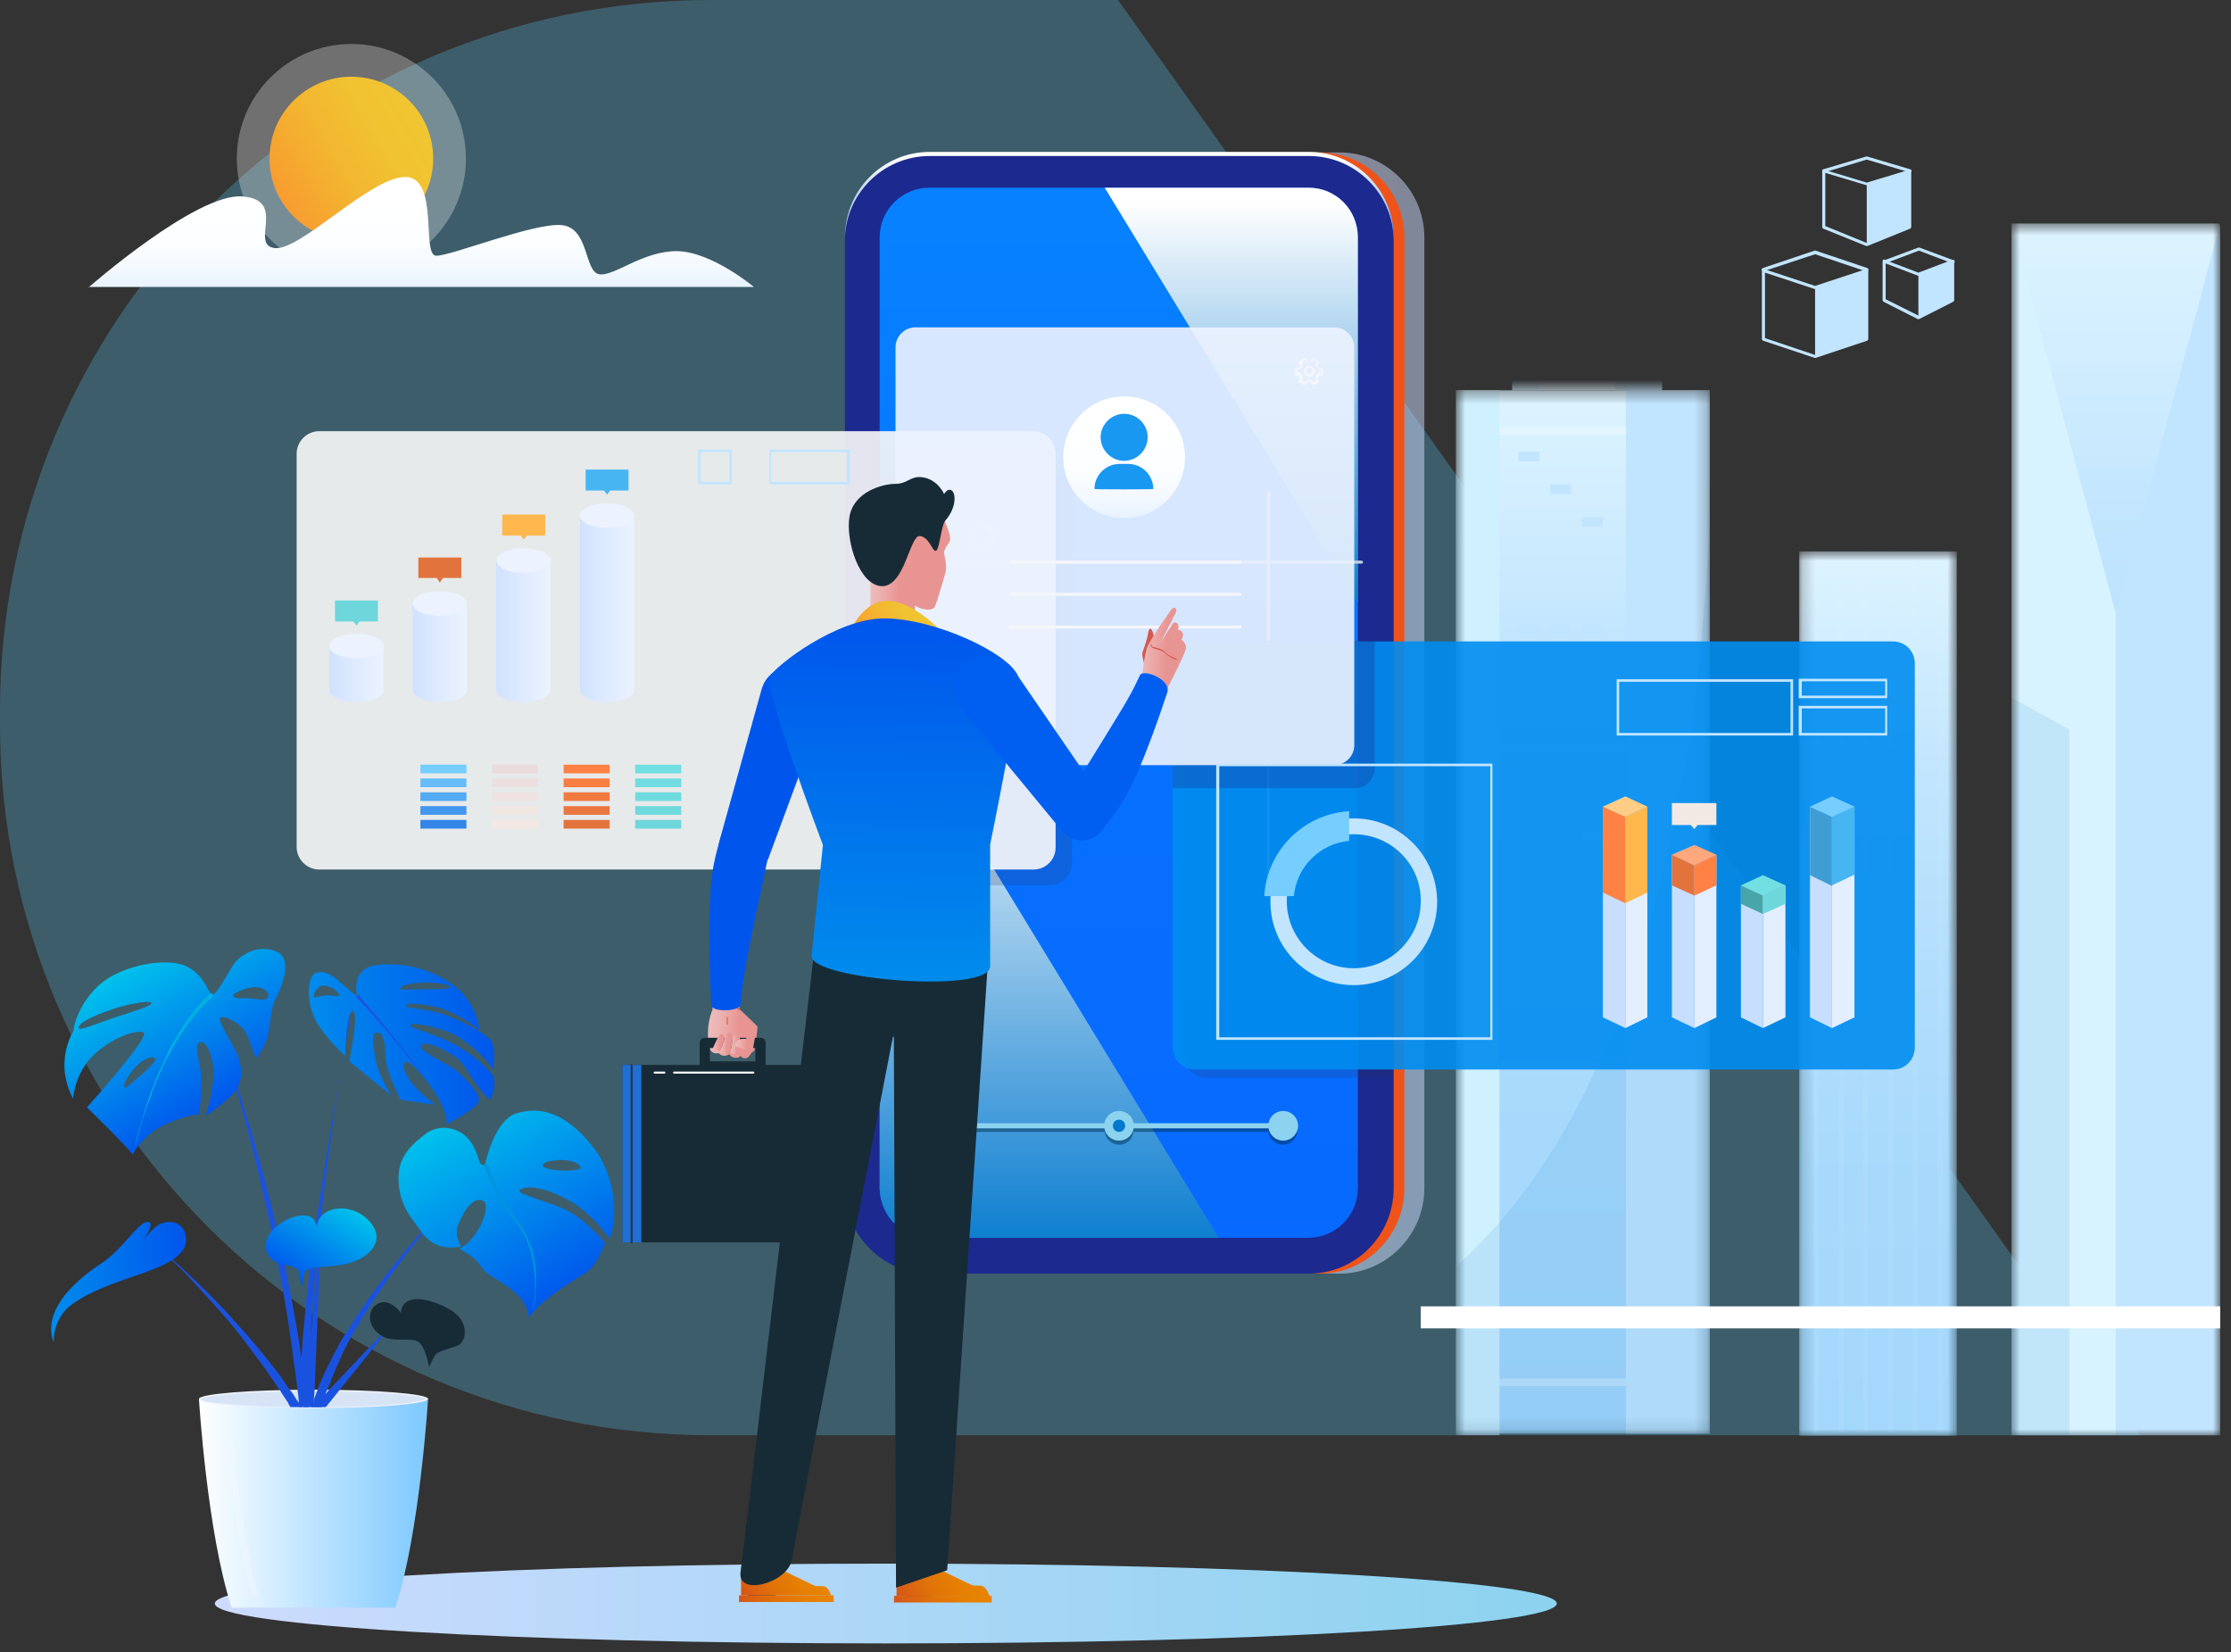 <svg width="185" height="137" viewBox="0 0 185 137" fill="none" xmlns="http://www.w3.org/2000/svg">
<rect x="0" y="0" width="185" height="137" fill="#333333" stroke="none"/>
<path opacity="0.3" d="M177.442 119.001H58.907C26.379 119.001 0 92.623 0 60.094V58.907C0 26.379 26.379 0 58.907 0H92.707L177.442 119.001Z" fill="#55C0EA"/>
<mask id="mask0_2_552" style="mask-type:alpha" maskUnits="userSpaceOnUse" x="166" y="18" width="19" height="102">
<path d="M184.057 18.533H166.796V119.001H184.057V18.533Z" fill="url(#paint0_linear_2_552)"/>
</mask>
<g mask="url(#mask0_2_552)">
<path d="M184.058 18.533H166.797V119.001H184.058V18.533Z" fill="url(#paint1_linear_2_552)"/>
<path d="M166.797 18.533L175.448 50.892V119.001H166.797V18.533Z" fill="#D6F3FF"/>
<path d="M184.101 18.533L175.449 50.892V119.001H184.101V18.533Z" fill="#C2E5FF"/>
<path opacity="0.1" d="M166.797 119.001H171.589V60.476L166.797 57.847V119.001Z" fill="#0077CD"/>
</g>
<mask id="mask1_2_552" style="mask-type:alpha" maskUnits="userSpaceOnUse" x="149" y="45" width="14" height="75">
<path d="M162.26 45.718H149.198V119.044H162.26V45.718Z" fill="url(#paint2_linear_2_552)"/>
</mask>
<g mask="url(#mask1_2_552)">
<path d="M162.259 45.718H149.197V119.044H162.259V45.718Z" fill="url(#paint3_linear_2_552)"/>
<g opacity="0.3">
<path opacity="0.3" d="M150.809 45.718H150.385V118.874H150.809V45.718Z" fill="#DEF5FF"/>
</g>
<g opacity="0.3">
<path opacity="0.3" d="M152.888 45.718H152.464V118.874H152.888V45.718Z" fill="#DEF5FF"/>
</g>
<g opacity="0.3">
<path opacity="0.3" d="M154.923 45.718H154.499V118.874H154.923V45.718Z" fill="#DEF5FF"/>
</g>
<g opacity="0.3">
<path opacity="0.3" d="M157.001 45.718H156.577V118.874H157.001V45.718Z" fill="#DEF5FF"/>
</g>
<g opacity="0.3">
<path opacity="0.3" d="M159.036 45.718H158.612V118.874H159.036V45.718Z" fill="#DEF5FF"/>
</g>
<g opacity="0.3">
<path opacity="0.3" d="M161.116 45.718H160.691V118.874H161.116V45.718Z" fill="#DEF5FF"/>
</g>
</g>
<mask id="mask2_2_552" style="mask-type:alpha" maskUnits="userSpaceOnUse" x="120" y="32" width="22" height="87">
<path d="M141.775 32.358H120.74V118.874H141.775V32.358Z" fill="url(#paint4_linear_2_552)"/>
</mask>
<g mask="url(#mask2_2_552)">
<path d="M141.775 32.358H120.74V118.874H141.775V32.358Z" fill="url(#paint5_linear_2_552)"/>
<path d="M137.789 25.87H125.405V32.358H137.789V25.87Z" fill="#DEF5FF"/>
<path d="M127.611 25.87H125.405V32.358H127.611V25.87Z" fill="#CEF0FF"/>
<path d="M137.832 25.87H133.888V32.358H137.832V25.87Z" fill="#C2E5FF"/>
<path d="M141.775 32.358H134.82V118.874H141.775V32.358Z" fill="#C2E5FF"/>
<path d="M124.345 32.358H120.74V119.001H124.345V32.358Z" fill="#CEF0FF"/>
<path opacity="0.3" d="M134.82 35.412H124.345V36.048H134.82V35.412Z" fill="white"/>
<path opacity="0.3" d="M134.82 61.706H124.345V62.342H134.82V61.706Z" fill="white"/>
<path opacity="0.3" d="M134.82 88H124.345V88.636H134.82V88Z" fill="white"/>
<path opacity="0.3" d="M134.82 114.294H124.345V114.93H134.82V114.294Z" fill="white"/>
<path opacity="0.1" d="M141.817 32.358C141.817 32.358 144.32 83.971 120.782 104.963V119.001H141.817V32.358Z" fill="#0077CD"/>
<path d="M127.653 37.447H125.914V38.253H127.653V37.447Z" fill="#C2E5FF"/>
<path d="M127.653 51.74H125.914V52.545H127.653V51.74Z" fill="#C2E5FF"/>
<path d="M130.283 51.74H128.544V52.545H130.283V51.74Z" fill="#C2E5FF"/>
<path d="M132.912 51.74H131.173V52.545H132.912V51.74Z" fill="#C2E5FF"/>
<path d="M130.283 40.162H128.544V40.967H130.283V40.162Z" fill="#C2E5FF"/>
<path d="M132.912 42.876H131.173V43.682H132.912V42.876Z" fill="#C2E5FF"/>
<path opacity="0.3" d="M132.912 69H131.173V69.806H132.912V69Z" fill="white"/>
</g>
<path d="M184.1 108.314H117.813V110.138H184.1V108.314Z" fill="white"/>
<path d="M154.794 20.399H154.752L151.189 18.957C151.147 18.957 151.104 18.872 151.104 18.83V14.165C151.104 14.123 151.104 14.08 151.147 14.08C151.189 14.038 151.232 14.038 151.274 14.08L154.794 15.14L158.314 14.08C158.357 14.08 158.399 14.08 158.441 14.08C158.484 14.123 158.484 14.123 158.484 14.165V18.83C158.484 18.872 158.441 18.915 158.399 18.957L154.837 20.399H154.794ZM151.359 18.745L154.794 20.145L158.229 18.745V14.335L154.837 15.352C154.794 15.352 154.794 15.352 154.752 15.352L151.359 14.335V18.745Z" fill="#C2E5FF"/>
<path d="M158.357 14.292L154.794 13.232L151.274 14.292C151.189 14.292 151.147 14.292 151.104 14.207C151.104 14.122 151.104 14.08 151.189 14.037L154.752 12.977C154.794 12.977 154.794 12.977 154.837 12.977L158.399 14.037C158.484 14.037 158.526 14.122 158.484 14.207C158.484 14.292 158.441 14.292 158.357 14.292Z" fill="#C2E5FF"/>
<path d="M154.796 20.229V15.225L158.358 14.165V18.83L154.796 20.229Z" fill="#C2E5FF"/>
<path d="M159.079 26.463H159.037L156.195 25.022C156.153 24.979 156.11 24.937 156.11 24.894V21.671C156.11 21.629 156.11 21.586 156.153 21.544C156.195 21.502 156.238 21.502 156.28 21.544L159.079 22.604L161.878 21.544C161.92 21.544 161.963 21.544 162.005 21.544C162.048 21.586 162.048 21.629 162.048 21.671V24.894C162.048 24.937 162.005 24.979 161.963 25.022L159.121 26.463C159.121 26.463 159.121 26.463 159.079 26.463ZM156.365 24.81L159.079 26.167L161.793 24.81V21.841L159.121 22.859C159.079 22.859 159.079 22.859 159.037 22.859L156.365 21.841V24.81Z" fill="#C2E5FF"/>
<path d="M161.962 21.841H161.919L159.12 20.781L156.321 21.841C156.236 21.883 156.194 21.841 156.151 21.756C156.109 21.671 156.151 21.629 156.236 21.586L159.078 20.526C159.12 20.526 159.12 20.526 159.162 20.526L162.004 21.586C162.089 21.629 162.089 21.671 162.089 21.756C162.046 21.798 162.004 21.841 161.962 21.841Z" fill="#C2E5FF"/>
<path d="M159.078 26.294V22.732L161.962 21.671V24.895L159.078 26.294Z" fill="#C2E5FF"/>
<path d="M150.512 29.687C150.47 29.687 150.47 29.687 150.512 29.687L146.186 28.245C146.144 28.245 146.102 28.16 146.102 28.117V22.392C146.102 22.35 146.102 22.307 146.144 22.307C146.186 22.265 146.229 22.265 146.271 22.307L150.512 23.707L154.753 22.307C154.796 22.307 154.838 22.307 154.88 22.307C154.923 22.35 154.923 22.35 154.923 22.392V28.117C154.923 28.16 154.88 28.202 154.838 28.245L150.512 29.687ZM146.356 28.033L150.512 29.432L154.668 28.033V22.604L150.555 23.961C150.512 23.961 150.512 23.961 150.47 23.961L146.356 22.604V28.033Z" fill="#C2E5FF"/>
<path d="M154.796 22.519C154.796 22.519 154.753 22.519 154.796 22.519L150.512 21.078L146.271 22.477C146.186 22.519 146.144 22.477 146.102 22.392C146.059 22.307 146.102 22.265 146.186 22.223L150.47 20.781C150.512 20.781 150.512 20.781 150.555 20.781L154.838 22.223C154.923 22.265 154.923 22.307 154.923 22.392C154.88 22.519 154.838 22.519 154.796 22.519Z" fill="#C2E5FF"/>
<path d="M150.512 23.792V29.517L154.795 28.118V22.392L150.512 23.792Z" fill="#C2E5FF"/>
<path opacity="0.5" d="M111.071 105.6H79.645C75.744 105.6 72.606 102.419 72.606 98.56V19.678C72.606 15.776 75.786 12.638 79.645 12.638H111.071C114.973 12.638 118.111 15.819 118.111 19.678V98.517C118.111 102.419 114.93 105.6 111.071 105.6Z" fill="url(#paint6_linear_2_552)"/>
<path d="M109.417 105.6H77.991C74.09 105.6 70.951 102.419 70.951 98.56V19.678C70.951 15.776 74.132 12.638 77.991 12.638H109.417C113.318 12.638 116.457 15.819 116.457 19.678V98.517C116.457 102.419 113.318 105.6 109.417 105.6Z" fill="#EF531A"/>
<path d="M108.526 105.6H77.1C73.199 105.6 70.061 102.419 70.061 98.56V19.678C70.061 15.776 73.241 12.638 77.1 12.638H108.526C112.428 12.638 115.566 15.819 115.566 19.678V98.517C115.566 102.419 112.428 105.6 108.526 105.6Z" fill="#1C298F"/>
<path d="M112.597 19.678V98.517C112.597 100.765 110.774 102.631 108.484 102.631H77.058C74.81 102.631 72.944 100.807 72.944 98.517V19.678C72.944 17.43 74.768 15.564 77.058 15.564H108.484C110.774 15.564 112.597 17.388 112.597 19.678Z" fill="url(#paint7_linear_2_552)"/>
<path d="M108.526 12.596H77.1C73.199 12.596 70.061 15.776 70.061 19.636V19.975C70.061 16.073 73.241 12.935 77.1 12.935H108.526C112.428 12.935 115.566 16.116 115.566 19.975V19.636C115.566 15.776 112.428 12.596 108.526 12.596Z" fill="url(#paint8_linear_2_552)"/>
<path d="M112.597 19.678V50.001L91.605 15.564H108.526C110.774 15.564 112.597 17.388 112.597 19.678Z" fill="url(#paint9_linear_2_552)"/>
<path d="M77.058 102.631H101.062L72.944 56.532V98.517C72.987 100.808 74.81 102.631 77.058 102.631Z" fill="url(#paint10_linear_2_552)"/>
<path opacity="0.5" d="M106.406 92.453C105.77 92.453 105.261 92.919 105.219 93.513H94.023C93.938 92.919 93.429 92.453 92.835 92.453C92.199 92.453 91.69 92.919 91.648 93.513H80.451C80.367 92.919 79.858 92.453 79.264 92.453C78.585 92.453 78.034 93.004 78.034 93.683C78.034 94.361 78.585 94.913 79.264 94.913C79.9 94.913 80.409 94.446 80.451 93.852H91.605C91.69 94.446 92.199 94.913 92.793 94.913C93.429 94.913 93.938 94.446 93.98 93.852H105.176C105.261 94.446 105.77 94.913 106.364 94.913C107.042 94.913 107.594 94.361 107.594 93.683C107.636 93.004 107.085 92.453 106.406 92.453Z" fill="#003052"/>
<path d="M106.407 93.556H79.18C79.053 93.556 78.968 93.471 78.968 93.344C78.968 93.216 79.053 93.132 79.18 93.132H106.407C106.534 93.132 106.619 93.216 106.619 93.344C106.619 93.471 106.534 93.556 106.407 93.556Z" fill="#8CD3EF"/>
<path d="M79.179 94.573C79.858 94.573 80.409 94.023 80.409 93.343C80.409 92.664 79.858 92.114 79.179 92.114C78.5 92.114 77.949 92.664 77.949 93.343C77.949 94.023 78.5 94.573 79.179 94.573Z" fill="#283558"/>
<path d="M92.792 94.573C93.472 94.573 94.022 94.023 94.022 93.343C94.022 92.664 93.472 92.114 92.792 92.114C92.113 92.114 91.562 92.664 91.562 93.343C91.562 94.023 92.113 94.573 92.792 94.573Z" fill="#8CD3EF"/>
<path d="M92.791 93.852C93.072 93.852 93.3 93.624 93.3 93.343C93.3 93.062 93.072 92.835 92.791 92.835C92.51 92.835 92.282 93.062 92.282 93.343C92.282 93.624 92.51 93.852 92.791 93.852Z" fill="#0077CD"/>
<path d="M106.406 94.573C107.085 94.573 107.636 94.023 107.636 93.343C107.636 92.664 107.085 92.114 106.406 92.114C105.726 92.114 105.176 92.664 105.176 93.343C105.176 94.023 105.726 94.573 106.406 94.573Z" fill="#8CD3EF"/>
<path d="M79.094 94.022C79.009 94.022 78.966 93.98 78.924 93.937L78.458 93.386C78.373 93.301 78.373 93.174 78.5 93.089C78.585 93.004 78.712 93.004 78.797 93.131L79.094 93.471L79.645 92.834C79.73 92.75 79.857 92.75 79.942 92.792C80.027 92.877 80.027 93.004 79.984 93.089L79.306 93.895C79.221 93.98 79.178 94.022 79.094 94.022Z" fill="white"/>
<path d="M112.895 46.735H72.818C72.775 46.735 72.69 46.693 72.69 46.608C72.69 46.566 72.733 46.481 72.818 46.481H112.895C112.937 46.481 113.022 46.523 113.022 46.608C113.022 46.693 112.98 46.735 112.895 46.735Z" fill="#BCCFE3"/>
<path d="M105.176 73.368C105.134 73.368 105.049 73.326 105.049 73.241V40.84C105.049 40.798 105.091 40.713 105.176 40.713C105.219 40.713 105.303 40.755 105.303 40.84V73.241C105.303 73.326 105.219 73.368 105.176 73.368Z" fill="#BCCFE3"/>
<path d="M81.468 45.675C80.832 45.675 80.323 45.166 80.323 44.53C80.323 43.894 80.832 43.385 81.468 43.385C82.104 43.385 82.613 43.894 82.613 44.53C82.613 45.166 82.104 45.675 81.468 45.675ZM81.468 43.809C81.087 43.809 80.747 44.148 80.747 44.53C80.747 44.912 81.087 45.251 81.468 45.251C81.85 45.251 82.189 44.912 82.189 44.53C82.189 44.148 81.892 43.809 81.468 43.809Z" fill="#80A0D1"/>
<path opacity="0.2" d="M115.566 53.86H100.001C98.984 53.86 98.178 54.666 98.178 55.684V87.533C98.178 88.551 98.984 89.357 100.001 89.357H115.566V53.86Z" fill="#2A335C"/>
<path opacity="0.9" d="M156.958 88.678H99.069C98.051 88.678 97.245 87.872 97.245 86.855V55.005C97.245 53.987 98.051 53.181 99.069 53.181H156.958C157.976 53.181 158.781 53.987 158.781 55.005V86.855C158.781 87.872 157.976 88.678 156.958 88.678Z" fill="#008DF0"/>
<path opacity="0.2" d="M87.025 37.066H70.019V73.411H87.025C88.043 73.411 88.891 72.563 88.891 71.545V38.932C88.891 37.914 88.043 37.066 87.025 37.066Z" fill="#2A335C"/>
<path opacity="0.9" d="M85.71 72.096H26.464C25.446 72.096 24.598 71.248 24.598 70.23V37.617C24.598 36.599 25.446 35.751 26.464 35.751H85.667C86.685 35.751 87.533 36.599 87.533 37.617V70.188C87.576 71.248 86.728 72.096 85.71 72.096Z" fill="#FAFAFA"/>
<path opacity="0.3" d="M99.069 53.182C98.051 53.182 97.245 53.987 97.245 55.005V65.353H112.343C113.234 65.353 113.997 64.632 113.997 63.699V53.139H99.069V53.182Z" fill="#1C298F"/>
<path opacity="0.9" d="M112.3 61.791V28.796C112.3 27.906 111.579 27.142 110.646 27.142H75.913C75.022 27.142 74.259 27.863 74.259 28.796V61.791C74.259 62.681 74.98 63.445 75.913 63.445H110.689C111.579 63.403 112.3 62.681 112.3 61.791Z" fill="#ECF3FF"/>
<path d="M93.216 42.961C96.004 42.961 98.263 40.701 98.263 37.914C98.263 35.127 96.004 32.867 93.216 32.867C90.429 32.867 88.17 35.127 88.17 37.914C88.17 40.701 90.429 42.961 93.216 42.961Z" fill="url(#paint11_linear_2_552)"/>
<path opacity="0.9" d="M95.167 36.26C95.167 37.32 94.277 38.211 93.217 38.211C92.156 38.211 91.266 37.32 91.266 36.26C91.266 35.2 92.156 34.309 93.217 34.309C94.277 34.309 95.167 35.157 95.167 36.26ZM95.634 40.544C95.634 39.398 94.701 38.465 93.556 38.465H92.835C91.69 38.465 90.757 39.398 90.757 40.544C90.757 40.586 95.634 40.586 95.634 40.544Z" fill="#008DF0"/>
<path d="M102.844 46.735H83.802C83.76 46.735 83.675 46.693 83.675 46.608C83.675 46.566 83.717 46.481 83.802 46.481H102.844C102.886 46.481 102.971 46.523 102.971 46.608C102.929 46.65 102.886 46.735 102.844 46.735Z" fill="#F5F6FA"/>
<path d="M102.844 49.407H83.802C83.76 49.407 83.675 49.365 83.675 49.28C83.675 49.237 83.717 49.153 83.802 49.153H102.844C102.886 49.153 102.971 49.195 102.971 49.28C102.929 49.365 102.886 49.407 102.844 49.407Z" fill="#F5F6FA"/>
<path d="M102.844 52.121H83.802C83.76 52.121 83.675 52.079 83.675 51.994C83.675 51.909 83.717 51.867 83.802 51.867H102.844C102.886 51.867 102.971 51.909 102.971 51.994C102.971 52.079 102.886 52.121 102.844 52.121Z" fill="#F5F6FA"/>
<path d="M108.228 31.934C108.228 31.934 108.186 31.934 108.228 31.934C108.016 31.892 107.889 31.807 107.72 31.68C107.677 31.68 107.677 31.637 107.677 31.595C107.677 31.553 107.677 31.553 107.72 31.51C107.804 31.425 107.804 31.341 107.762 31.256C107.72 31.171 107.592 31.128 107.508 31.171C107.465 31.171 107.465 31.171 107.423 31.171C107.38 31.171 107.38 31.128 107.38 31.086C107.38 31.001 107.338 30.916 107.338 30.832C107.338 30.747 107.338 30.662 107.38 30.577C107.38 30.535 107.423 30.535 107.423 30.492C107.465 30.492 107.465 30.492 107.508 30.492C107.592 30.535 107.72 30.492 107.762 30.408C107.804 30.323 107.804 30.195 107.72 30.153C107.677 30.153 107.677 30.111 107.677 30.068C107.677 30.026 107.677 30.026 107.72 29.983C107.847 29.856 108.016 29.771 108.186 29.729C108.228 29.729 108.228 29.729 108.271 29.729C108.313 29.729 108.313 29.771 108.313 29.814C108.313 29.899 108.441 29.983 108.525 29.983C108.61 29.983 108.737 29.899 108.737 29.814C108.737 29.771 108.78 29.771 108.78 29.729C108.822 29.729 108.822 29.729 108.865 29.729C109.034 29.771 109.204 29.856 109.331 29.983C109.374 29.983 109.374 30.026 109.374 30.068C109.374 30.111 109.374 30.111 109.331 30.153C109.246 30.238 109.246 30.323 109.289 30.408C109.331 30.492 109.458 30.535 109.543 30.492C109.586 30.492 109.586 30.492 109.628 30.492C109.67 30.492 109.67 30.535 109.67 30.577C109.67 30.662 109.713 30.747 109.713 30.832C109.713 30.916 109.713 31.001 109.67 31.086C109.67 31.128 109.628 31.128 109.628 31.171C109.586 31.171 109.586 31.171 109.543 31.171C109.458 31.128 109.331 31.171 109.289 31.256C109.246 31.341 109.246 31.468 109.331 31.51C109.374 31.51 109.374 31.553 109.374 31.595C109.374 31.637 109.374 31.637 109.331 31.68C109.204 31.807 109.034 31.892 108.865 31.934C108.822 31.934 108.822 31.934 108.78 31.934C108.737 31.934 108.737 31.892 108.737 31.849C108.737 31.765 108.61 31.68 108.525 31.68C108.441 31.68 108.313 31.765 108.313 31.849C108.313 31.892 108.271 31.892 108.271 31.934H108.228ZM107.974 31.553C108.016 31.595 108.101 31.637 108.186 31.68C108.271 31.553 108.398 31.468 108.568 31.468C108.737 31.468 108.865 31.553 108.949 31.68C109.034 31.637 109.077 31.595 109.161 31.553C109.077 31.425 109.077 31.256 109.161 31.086C109.246 30.959 109.374 30.874 109.543 30.874C109.543 30.832 109.543 30.789 109.543 30.747C109.543 30.704 109.543 30.662 109.543 30.62C109.374 30.62 109.246 30.535 109.161 30.408C109.077 30.28 109.077 30.111 109.161 29.941C109.119 29.899 109.034 29.856 108.949 29.814C108.865 29.941 108.737 30.026 108.568 30.026C108.398 30.026 108.271 29.941 108.186 29.814C108.101 29.856 108.059 29.899 107.974 29.941C108.059 30.068 108.059 30.238 107.974 30.408C107.889 30.535 107.72 30.62 107.592 30.62C107.592 30.662 107.592 30.704 107.592 30.747C107.592 30.789 107.592 30.832 107.592 30.874C107.762 30.874 107.889 30.959 107.974 31.086C108.059 31.256 108.059 31.425 107.974 31.553ZM108.568 31.256C108.313 31.256 108.101 31.044 108.101 30.789C108.101 30.535 108.313 30.323 108.568 30.323C108.822 30.323 109.034 30.535 109.034 30.789C109.034 31.044 108.822 31.256 108.568 31.256ZM108.568 30.492C108.441 30.492 108.313 30.62 108.313 30.747C108.313 30.874 108.441 31.001 108.568 31.001C108.695 31.001 108.822 30.874 108.822 30.747C108.822 30.62 108.695 30.492 108.568 30.492Z" fill="#F5F6FA"/>
<path opacity="0.3" d="M29.136 22.647C34.382 22.647 38.635 18.393 38.635 13.147C38.635 7.9 34.382 3.647 29.136 3.647C23.889 3.647 19.636 7.9 19.636 13.147C19.636 18.393 23.889 22.647 29.136 22.647Z" fill="white"/>
<path d="M29.136 19.932C32.884 19.932 35.922 16.894 35.922 13.147C35.922 9.399 32.884 6.361 29.136 6.361C25.389 6.361 22.351 9.399 22.351 13.147C22.351 16.894 25.389 19.932 29.136 19.932Z" fill="url(#paint12_linear_2_552)"/>
<path d="M7.337 23.834C7.337 23.834 16.243 16.031 20.06 16.285C23.877 16.54 20.654 20.314 22.774 20.569C24.895 20.823 30.62 14.758 33.546 14.674C36.472 14.589 34.903 21.205 36.175 21.205C37.448 21.205 44.191 18.491 46.523 18.66C48.856 18.83 48.432 22.477 49.662 22.732C50.892 22.986 53.267 20.781 56.193 20.823C59.077 20.908 62.512 23.792 62.512 23.792H7.337V23.834Z" fill="url(#paint13_linear_2_552)"/>
<path d="M73.454 136.262C104.184 136.262 129.095 134.781 129.095 132.954C129.095 131.127 104.184 129.646 73.454 129.646C42.724 129.646 17.812 131.127 17.812 132.954C17.812 134.781 42.724 136.262 73.454 136.262Z" fill="url(#paint14_linear_2_552)"/>
<path d="M32.782 133.293C34.818 127.144 35.496 115.99 35.496 115.99H16.497C16.497 115.99 17.176 127.144 19.211 133.293H32.782Z" fill="url(#paint15_linear_2_552)"/>
<path opacity="0.3" d="M21.502 132.445C20.399 128.671 19.721 123.412 19.381 119.892H18.83C19.169 123.412 19.848 128.671 20.951 132.445H21.502Z" fill="#F7F7FF"/>
<path d="M25.997 116.754C31.243 116.754 35.496 116.412 35.496 115.99C35.496 115.569 31.243 115.227 25.997 115.227C20.75 115.227 16.497 115.569 16.497 115.99C16.497 116.412 20.75 116.754 25.997 116.754Z" fill="#EDF1FB"/>
<path opacity="0.1" d="M35.327 115.99C34.987 116.245 32.061 116.626 27.014 116.669H26.675C26.463 116.669 26.251 116.669 26.039 116.669H25.615C25.488 116.669 25.36 116.669 25.233 116.669H24.809C24.597 116.669 24.343 116.669 24.131 116.669C19.593 116.584 16.963 116.287 16.624 116.033C16.921 115.778 19.253 115.481 23.325 115.396C23.622 115.396 23.919 115.396 24.215 115.396C24.385 115.396 24.555 115.396 24.724 115.396C24.767 115.396 24.767 115.396 24.809 115.396H25.403C25.445 115.396 25.488 115.396 25.53 115.396H26.293C26.548 115.396 26.845 115.396 27.099 115.396H27.226C27.523 115.396 27.82 115.396 28.075 115.396C32.485 115.439 35.03 115.778 35.327 115.99Z" fill="#0077CD"/>
<path d="M25.616 116.669C25.488 116.669 25.361 116.669 25.234 116.669H24.81C24.81 116.542 24.767 116.414 24.767 116.245C24.767 116.202 24.767 116.16 24.767 116.117C24.767 115.99 24.725 115.821 24.725 115.651C24.725 115.566 24.683 115.439 24.683 115.354C24.64 114.93 24.555 114.463 24.513 113.955C24.428 113.318 24.301 112.555 24.216 111.749C24.089 110.943 23.962 110.053 23.834 109.162C23.665 108.229 23.538 107.296 23.326 106.278C23.241 105.77 23.113 105.261 23.029 104.709C22.944 104.2 22.859 103.691 22.732 103.183C22.647 102.843 22.605 102.504 22.52 102.122C22.392 101.401 22.223 100.723 22.053 100.002C21.799 98.942 21.587 97.881 21.332 96.864C21.205 96.355 21.078 95.846 20.951 95.337C20.823 94.828 20.696 94.319 20.569 93.852C20.314 92.877 20.06 91.944 19.805 91.011C19.763 90.799 19.678 90.587 19.593 90.375C19.424 89.696 19.212 89.103 19.042 88.509C18.788 87.746 18.576 87.025 18.363 86.388C18.151 85.752 17.982 85.201 17.812 84.777C17.558 84.056 17.388 83.589 17.346 83.42C17.388 83.589 17.6 84.013 17.855 84.777C18.024 85.243 18.236 85.752 18.448 86.388C18.66 87.025 18.915 87.703 19.169 88.466C19.339 89.018 19.551 89.569 19.721 90.163C19.805 90.417 19.89 90.672 19.975 90.969C20.23 91.859 20.526 92.792 20.823 93.768C20.951 94.234 21.12 94.743 21.247 95.252C21.375 95.761 21.544 96.27 21.672 96.779C21.968 97.796 22.223 98.857 22.477 99.917C22.647 100.511 22.774 101.104 22.901 101.741C23.029 102.207 23.113 102.631 23.241 103.098C23.368 103.691 23.495 104.328 23.622 104.921C23.707 105.345 23.792 105.77 23.877 106.194C24.089 107.169 24.259 108.144 24.428 109.077C24.598 109.968 24.725 110.816 24.852 111.58C24.852 111.622 24.852 111.664 24.852 111.664C24.979 112.47 25.107 113.191 25.234 113.87C25.276 114.209 25.319 114.548 25.361 114.845C25.404 115.015 25.404 115.184 25.446 115.354C25.446 115.439 25.488 115.481 25.488 115.566C25.488 115.693 25.531 115.821 25.531 115.905C25.573 116.245 25.616 116.499 25.658 116.669H25.616Z" fill="#1A52E0"/>
<path d="M25.022 116.626L25.064 116.669H24.767C24.555 116.669 24.301 116.669 24.089 116.669C24.004 116.542 23.919 116.414 23.877 116.287C23.707 116.033 23.495 115.736 23.283 115.396C23.283 115.354 23.241 115.354 23.241 115.312C23.113 115.142 22.986 114.93 22.859 114.76C22.732 114.591 22.605 114.379 22.435 114.167C22.18 113.743 21.884 113.318 21.544 112.894C21.205 112.47 20.908 112.004 20.569 111.58C20.23 111.113 19.89 110.689 19.509 110.223C19.169 109.798 18.788 109.332 18.406 108.908C18.024 108.484 17.685 108.06 17.303 107.678C16.582 106.872 15.904 106.151 15.31 105.515C14.928 105.133 14.547 104.752 14.25 104.497C13.741 103.988 13.359 103.691 13.274 103.564C13.402 103.649 13.783 103.946 14.335 104.455C14.632 104.709 15.013 105.049 15.395 105.43C16.031 106.024 16.752 106.703 17.515 107.466C17.897 107.848 18.279 108.272 18.66 108.653C19.042 109.077 19.424 109.502 19.805 109.926C20.187 110.35 20.569 110.774 20.951 111.24C21.332 111.664 21.672 112.089 22.011 112.513C22.35 112.937 22.689 113.361 22.986 113.743C23.156 113.955 23.283 114.124 23.41 114.336C23.538 114.548 23.665 114.718 23.792 114.888C23.919 115.057 24.004 115.227 24.131 115.354C24.259 115.524 24.386 115.693 24.471 115.863C24.555 115.99 24.64 116.117 24.725 116.245C24.895 116.372 24.98 116.499 25.022 116.626Z" fill="#1A52E0"/>
<path d="M29.094 83.165C29.051 83.377 28.966 83.844 28.882 84.564C28.754 85.285 28.627 86.219 28.457 87.321C28.415 87.703 28.33 88.085 28.288 88.466C27.779 91.689 27.185 96.015 26.676 100.341C26.634 100.553 26.634 100.807 26.591 101.019C26.422 102.419 26.295 103.818 26.167 105.133C26.125 105.642 26.083 106.193 26.04 106.702C25.955 107.72 25.87 108.696 25.828 109.629C25.786 110.095 25.786 110.562 25.743 110.986C25.701 111.41 25.701 111.834 25.701 112.258C25.701 112.64 25.659 113.064 25.659 113.403V113.53C25.659 113.87 25.659 114.166 25.659 114.463C25.659 114.76 25.659 115.057 25.659 115.311C25.659 115.524 25.659 115.693 25.701 115.863C25.701 115.99 25.701 116.075 25.701 116.16C25.701 116.329 25.743 116.499 25.743 116.626C25.616 116.626 25.489 116.626 25.362 116.626H24.938C24.938 116.499 24.938 116.329 24.938 116.202C24.938 116.16 24.938 116.117 24.938 116.075C24.938 115.863 24.938 115.566 24.938 115.311C24.938 115.057 24.938 114.76 24.938 114.463C24.938 114.124 24.938 113.785 24.98 113.403C24.98 113.021 25.022 112.64 25.022 112.216C25.022 112.004 25.065 111.749 25.065 111.537C25.065 111.325 25.107 111.155 25.107 110.943C25.149 110.519 25.192 110.053 25.234 109.586C25.319 108.653 25.404 107.678 25.531 106.66C25.574 106.236 25.616 105.769 25.701 105.303C25.87 103.946 26.04 102.546 26.252 101.147C26.295 100.85 26.337 100.553 26.379 100.298C27.016 95.973 27.736 91.689 28.288 88.466C28.373 88.042 28.457 87.66 28.5 87.279C28.712 86.219 28.882 85.285 29.009 84.607C28.966 83.844 29.051 83.377 29.094 83.165Z" fill="#1A52E0"/>
<path d="M38.89 97.881C38.551 98.263 37.66 99.196 36.515 100.511C36.091 101.02 35.582 101.571 35.116 102.207C33.928 103.649 32.656 105.345 31.469 107.084C31.044 107.72 30.62 108.357 30.239 108.95C29.857 109.586 29.475 110.223 29.136 110.816C28.966 111.113 28.797 111.452 28.67 111.707C28.5 112.004 28.373 112.301 28.245 112.597C28.118 112.894 27.991 113.191 27.864 113.446C27.737 113.743 27.652 113.997 27.524 114.251C27.397 114.633 27.228 115.015 27.1 115.312C27.058 115.396 27.058 115.439 27.016 115.524C27.016 115.566 26.973 115.609 26.973 115.693C26.846 116.075 26.761 116.372 26.676 116.669C26.464 116.669 26.252 116.669 26.04 116.669H25.828C25.828 116.626 25.828 116.626 25.87 116.584C25.955 116.372 25.998 116.16 26.083 115.905C26.125 115.736 26.21 115.609 26.252 115.439C26.252 115.397 26.252 115.396 26.295 115.354C26.422 114.93 26.634 114.463 26.846 113.997C26.973 113.743 27.1 113.446 27.228 113.191C27.355 112.937 27.524 112.64 27.652 112.343C27.821 112.046 27.991 111.749 28.118 111.452C28.288 111.156 28.457 110.859 28.67 110.562C29.051 109.968 29.433 109.332 29.857 108.696C30.281 108.06 30.705 107.466 31.172 106.83C32.444 105.091 33.801 103.437 35.031 102.037C35.54 101.444 36.006 100.935 36.473 100.426C37.576 99.111 38.509 98.221 38.89 97.881Z" fill="#1A52E0"/>
<path d="M26.633 102.165L26.506 105.133L26.082 115.354L26.04 115.905L25.997 116.584V116.669H25.573C25.446 116.669 25.319 116.669 25.191 116.669L25.319 115.354L25.361 114.845L25.488 113.573L26.294 105.133L26.633 102.165Z" fill="#1A52E0"/>
<path d="M47.33 99.62C49.196 100.723 50.51 102.674 50.51 102.674C51.062 101.91 51.444 98.008 49.196 95.125C46.312 91.435 43.895 92.029 42.919 92.283C41.011 92.75 40.247 96.439 40.205 96.609C40.12 96.609 39.866 96.609 39.738 96.27C39.611 95.888 39.272 94.361 37.957 93.767C36.642 93.174 35.582 93.767 35.285 94.022C34.989 94.276 33.419 95.294 33.123 96.863C32.783 98.942 33.674 100.468 34.31 101.274C34.48 101.486 34.649 101.741 34.861 102.037C34.904 102.08 34.946 102.165 34.989 102.207C35.582 102.97 36.473 103.691 38.254 103.352C38.254 103.352 37.66 102.462 37.957 101.656C38.254 100.85 39.06 99.196 39.993 99.535C40.926 99.874 39.484 103.013 38.084 103.522C38.084 103.522 39.017 104.073 39.399 104.412C39.781 104.752 40.035 105.345 40.544 105.685C40.841 105.897 42.241 106.618 43.089 107.551C43.725 108.229 43.895 109.205 43.852 109.332C44.276 108.229 47.372 106.236 48.475 105.6C49.535 104.964 50.171 103.055 50.171 103.055C50.171 103.055 48.814 101.401 47.372 100.553C45.973 99.705 42.834 99.069 43.089 98.687C43.513 98.263 45.124 98.348 47.33 99.62ZM46.397 96.185C47.372 96.142 48.136 96.482 48.136 96.821C48.093 97.16 45.379 97.16 45.04 96.694C44.828 96.482 45.421 96.227 46.397 96.185Z" fill="url(#paint16_linear_2_552)"/>
<path d="M37.702 86.6C35.963 85.667 34.012 85.243 34.012 85.031C34.012 84.65 36.642 85.201 37.829 85.879C38.974 86.558 40.374 87.745 40.883 88.678C40.883 88.678 41.179 87.024 40.755 86.346C40.374 85.752 38.677 84.862 37.447 84.353C35.454 83.504 33.715 83.716 33.673 83.377C33.673 83.038 35.751 83.335 36.514 83.589C38.253 84.141 39.737 85.413 39.737 85.413C39.737 85.413 39.653 83.462 37.956 81.978C35.539 79.942 32.613 79.815 31.128 80.027C29.644 80.239 29.39 81.511 29.602 82.487C29.602 82.529 29.602 82.529 29.559 82.529C29.39 82.487 28.541 81.723 27.905 81.172C27.142 80.536 26.378 80.451 25.997 80.79C25.615 81.129 25.361 82.656 25.997 84.225C26.463 85.413 27.778 86.728 28.329 87.279C28.372 87.321 28.414 87.321 28.414 87.364C28.541 87.491 28.626 87.533 28.626 87.533C28.626 87.533 28.669 83.801 29.262 83.844C29.814 83.886 28.965 88 28.965 88C28.965 88 31.637 90.163 32.443 90.841C32.401 90.756 31.468 89.314 31.171 87.957C30.916 86.558 30.747 85.455 31.383 85.625C32.019 85.794 31.892 87.152 32.019 88.127C32.189 89.103 33.206 91.18 33.206 91.18L36.09 91.605C36.09 91.605 34.776 90.629 34.097 89.739C33.546 89.018 33.206 88.169 33.673 88.042C33.885 88 34.521 88.551 35.2 89.399C35.285 89.527 35.369 89.611 35.412 89.654C36.302 90.799 37.108 92.241 37.023 93.216C37.023 93.216 39.483 91.986 39.695 91.308C39.907 90.672 38.423 89.272 37.787 88.721C37.108 88.169 34.521 87.109 34.945 86.643C35.327 86.176 37.66 87.364 38.253 88.085C38.847 88.806 39.653 90.46 40.671 91.18C40.671 91.18 41.179 90.12 40.925 89.272C40.755 88.89 39.356 87.491 37.702 86.6ZM27.057 82.529C26.548 82.571 26.082 82.783 26.039 82.656C25.954 82.402 26.336 81.723 26.803 81.723C27.524 81.723 28.16 82.317 28.117 82.529C28.075 82.699 27.566 82.487 27.057 82.529ZM35.285 81.469C36.09 81.469 37.278 81.596 37.32 81.85C37.363 82.02 36.302 82.02 35.242 82.02C34.224 82.02 33.164 82.105 33.164 81.978C33.249 81.723 33.97 81.469 35.285 81.469Z" fill="url(#paint17_linear_2_552)"/>
<path d="M22.986 78.924C21.544 78.246 20.102 79.094 19.551 79.73C19.042 80.324 17.982 82.571 17.6 82.444C17.558 82.444 17.515 82.402 17.473 82.359C17.176 82.02 16.837 80.79 15.437 80.112C14.207 79.518 11.323 79.73 9.076 81.044C7.21 82.147 6.15 84.437 6.107 85.455C6.107 85.455 5.344 86.6 5.344 88.339C5.344 89.908 6.065 91.096 6.065 91.096C6.065 91.096 6.15 89.187 7.591 87.66C9.033 86.134 11.366 85.285 11.917 85.625C12.469 85.964 7.21 91.817 7.21 91.817C7.21 91.817 10.518 95.04 10.984 95.718C11.027 95.633 11.875 94.192 13.317 93.428C15.056 92.495 16.54 92.368 16.54 92.368C16.54 92.368 16.752 90.205 16.709 89.399C16.625 88.085 15.989 86.643 16.582 86.43C17.176 86.219 17.6 87.703 17.685 88.551C17.812 90.205 17.091 92.368 17.049 92.495C17.134 92.453 18.236 91.774 19.212 90.799C19.339 90.671 19.466 90.544 19.551 90.417C19.593 90.332 19.636 90.29 19.678 90.205C20.187 89.272 20.017 88.169 19.593 87.236C19.042 86.134 17.939 84.48 18.321 84.353C18.703 84.225 19.678 84.777 20.145 85.285C20.611 85.794 21.205 87.788 21.205 87.788C21.205 87.788 22.053 86.727 22.223 85.837C22.392 84.989 22.477 83.547 22.817 82.91C23.156 82.274 24.428 79.603 22.986 78.924ZM9.542 84.353C8.058 84.861 6.574 85.498 6.531 85.243C6.446 84.692 8.567 83.928 9.457 83.632C10.306 83.335 12.469 82.868 12.553 83.165C12.638 83.419 11.069 83.844 9.542 84.353ZM10.348 90.163C10.094 89.993 10.815 88.848 11.408 88.296C12.002 87.745 12.681 87.533 12.85 87.745C13.02 87.957 12.384 88.509 11.79 89.06C11.111 89.611 10.475 90.247 10.348 90.163ZM22.223 82.656C22.096 83.038 21.205 82.826 20.781 82.783C20.357 82.698 19.424 82.91 19.339 82.571C19.297 82.359 20.399 81.85 21.163 81.85C21.884 81.85 22.35 82.317 22.223 82.656Z" fill="url(#paint18_linear_2_552)"/>
<path d="M4.453 111.325C4.453 111.325 4.326 109.332 5.98 108.144C7.634 106.957 9.67 106.321 11.493 105.685C13.317 105.049 15.48 104.243 15.437 102.758C15.395 101.274 13.953 101.02 13.062 101.613C12.553 101.953 11.833 102.843 11.833 102.843C11.833 102.843 12.978 101.359 12.257 101.316C11.536 101.232 10.179 103.564 8.525 104.667C7.761 105.176 3.223 108.06 4.453 111.325Z" fill="url(#paint19_linear_2_552)"/>
<path d="M26.251 101.825C26.251 101.825 26.294 100.977 25.488 100.808C24.258 100.553 22.265 101.783 22.053 103.013C21.883 104.243 22.858 104.709 23.41 104.837C23.961 104.964 24.724 105.006 24.809 105.515C24.852 106.024 24.937 106.49 25.149 106.703C25.149 106.703 24.979 105.727 25.403 105.345C25.785 104.964 27.354 105.133 28.881 104.752C30.407 104.328 31.34 103.395 31.213 102.377C31.086 101.359 29.686 100.044 27.99 100.214C26.251 100.384 26.251 101.825 26.251 101.825Z" fill="url(#paint20_linear_2_552)"/>
<path d="M40.12 96.609C40.12 96.609 40.205 96.821 40.332 97.16C40.417 97.33 40.502 97.542 40.587 97.796C40.714 98.051 40.799 98.305 40.968 98.602C41.053 98.73 41.138 98.899 41.18 99.069C41.223 99.154 41.265 99.239 41.308 99.323C41.35 99.408 41.392 99.493 41.435 99.578C41.52 99.747 41.647 99.875 41.774 100.044C41.901 100.214 42.029 100.384 42.113 100.511C42.368 100.85 42.622 101.147 42.834 101.486C42.962 101.656 43.089 101.825 43.174 101.995C43.301 102.165 43.386 102.334 43.513 102.546C43.598 102.758 43.725 102.928 43.767 103.14C43.852 103.352 43.937 103.522 43.979 103.734C44.064 104.158 44.191 104.54 44.234 104.964C44.276 105.176 44.276 105.345 44.319 105.557C44.319 105.77 44.319 105.939 44.361 106.109C44.361 106.278 44.361 106.49 44.361 106.66C44.361 106.83 44.361 106.999 44.361 107.169C44.319 107.508 44.319 107.763 44.276 108.06C44.234 108.314 44.191 108.526 44.191 108.738C44.149 108.908 44.107 109.077 44.107 109.162C44.064 109.247 44.064 109.332 44.064 109.332C44.064 109.332 44.064 109.29 44.107 109.162C44.149 109.077 44.149 108.908 44.191 108.738C44.234 108.569 44.276 108.314 44.319 108.06C44.361 107.805 44.404 107.508 44.404 107.169C44.404 106.999 44.404 106.83 44.446 106.66C44.446 106.49 44.446 106.321 44.446 106.109C44.446 105.939 44.446 105.727 44.446 105.557C44.446 105.345 44.404 105.176 44.404 104.964C44.361 104.54 44.276 104.158 44.191 103.734C44.149 103.522 44.064 103.31 43.979 103.14C43.895 102.928 43.81 102.758 43.725 102.546C43.64 102.334 43.513 102.165 43.428 101.995C43.343 101.825 43.216 101.613 43.089 101.444C42.877 101.104 42.58 100.765 42.368 100.426C42.241 100.256 42.113 100.087 42.029 99.959C41.901 99.79 41.816 99.663 41.732 99.493C41.689 99.408 41.647 99.323 41.605 99.281C41.562 99.196 41.52 99.111 41.477 99.026C41.392 98.857 41.35 98.73 41.265 98.56C41.138 98.263 41.011 98.009 40.926 97.754C40.841 97.5 40.714 97.288 40.671 97.118C40.544 96.779 40.459 96.567 40.459 96.567L40.12 96.609Z" fill="#0093DF"/>
<path d="M29.518 82.614C29.518 82.614 29.602 82.741 29.772 82.911C29.942 83.08 30.196 83.377 30.493 83.674C30.79 84.013 31.129 84.395 31.468 84.777C31.85 85.201 32.189 85.625 32.571 86.091C32.953 86.516 33.334 86.982 33.674 87.406C34.013 87.83 34.31 88.254 34.607 88.594C35.158 89.272 35.497 89.739 35.497 89.739C35.497 89.739 35.158 89.272 34.649 88.551C34.395 88.212 34.098 87.788 33.758 87.364C33.419 86.94 33.038 86.473 32.698 86.049C32.317 85.582 31.977 85.158 31.638 84.734C31.299 84.31 30.959 83.928 30.663 83.589C30.366 83.25 30.154 82.996 29.984 82.783C29.814 82.571 29.73 82.487 29.73 82.487L29.518 82.614Z" fill="#1A52E0"/>
<path d="M17.558 82.317C17.558 82.317 17.515 82.359 17.431 82.402C17.346 82.487 17.219 82.572 17.049 82.741C16.879 82.868 16.71 83.081 16.54 83.293C16.37 83.505 16.116 83.759 15.904 84.056C15.692 84.353 15.48 84.65 15.225 84.989C15.098 85.159 15.013 85.328 14.886 85.54C14.759 85.71 14.674 85.922 14.547 86.092C14.419 86.304 14.335 86.473 14.207 86.685C14.08 86.897 13.995 87.109 13.911 87.322C13.826 87.534 13.699 87.746 13.614 87.958C13.529 88.17 13.444 88.382 13.317 88.594C13.105 89.018 12.935 89.442 12.766 89.908C12.681 90.121 12.596 90.332 12.511 90.545C12.426 90.757 12.384 90.969 12.299 91.181C12.172 91.605 12.002 91.987 11.917 92.411C11.79 92.792 11.705 93.174 11.578 93.513C11.493 93.853 11.409 94.149 11.324 94.446C11.239 94.743 11.196 94.955 11.154 95.167C11.069 95.549 10.984 95.803 10.984 95.803C10.984 95.803 11.027 95.591 11.154 95.167C11.196 94.955 11.281 94.743 11.366 94.446C11.451 94.149 11.536 93.853 11.62 93.513C11.705 93.174 11.833 92.792 11.96 92.411C12.087 92.029 12.214 91.647 12.384 91.223C12.469 91.011 12.553 90.799 12.596 90.587C12.681 90.375 12.766 90.163 12.85 89.951C13.02 89.527 13.19 89.103 13.402 88.679C13.486 88.466 13.614 88.254 13.699 88.042C13.783 87.83 13.911 87.618 14.038 87.406C14.165 87.194 14.25 86.982 14.377 86.812C14.504 86.6 14.589 86.431 14.716 86.219C14.844 86.007 14.928 85.837 15.056 85.668C15.183 85.498 15.268 85.328 15.395 85.159C15.649 84.819 15.861 84.522 16.073 84.268C16.286 83.971 16.498 83.759 16.71 83.547C16.922 83.335 17.091 83.165 17.219 83.038C17.346 82.911 17.473 82.784 17.558 82.741C17.643 82.699 17.685 82.656 17.685 82.656L17.558 82.317Z" fill="#00B1E2"/>
<path d="M32.995 109.247L31.723 110.816L28.076 115.354L27.015 116.669H26.676C26.464 116.669 26.252 116.669 26.04 116.669H25.955L26.04 116.584L27.015 115.566L27.185 115.354L31.553 110.731L32.995 109.247Z" fill="#1A52E0"/>
<path d="M33.248 108.865C33.248 108.865 33.164 108.017 34.139 107.763C35.114 107.508 37.193 108.272 37.998 109.12C38.804 109.968 38.635 111.24 37.998 111.537C37.362 111.834 36.302 112.004 36.09 112.343C35.878 112.682 35.581 113.361 35.581 113.361C35.581 113.361 35.284 111.707 34.733 111.283C34.181 110.858 32.528 111.325 31.679 110.774C30.534 110.095 30.407 108.823 31.128 108.229C32.231 107.381 33.248 108.865 33.248 108.865Z" fill="#172B36"/>
<path d="M132.912 66.88L134.778 67.728V85.243L132.912 84.353V66.88Z" fill="#C7DEFF"/>
<path d="M136.601 66.88L134.777 67.728V85.243L136.601 84.353V66.88Z" fill="#E3EFFF"/>
<path d="M132.912 66.88L134.778 67.728V74.895L132.912 74.005V66.88Z" fill="#FF8144"/>
<path d="M134.778 66.031L132.912 66.88L134.778 67.728L136.602 66.88L134.778 66.031Z" fill="#FFCD85"/>
<path d="M136.601 66.88L134.777 67.728V74.895L136.601 74.005V66.88Z" fill="#FFB74E"/>
<path d="M138.637 70.867V78.712V84.353L140.503 85.243V78.712V71.757L138.637 70.867Z" fill="#C7DEFF"/>
<path d="M140.503 71.757V78.712V85.243L142.327 84.353V78.712V70.867L140.503 71.757Z" fill="#E3EFFF"/>
<path d="M138.637 70.867V73.411L140.503 74.259V71.757L138.637 70.867Z" fill="#E3733D"/>
<path d="M140.503 70.061L138.637 70.866L140.503 71.757L142.326 70.866L140.503 70.061Z" fill="#FFA77D"/>
<path d="M140.503 71.757V74.259L142.327 73.411V70.867L140.503 71.757Z" fill="#FF8144"/>
<path d="M144.362 73.411V78.034V80.027V84.353L146.186 85.243V80.027V78.034V74.259L144.362 73.411Z" fill="#C7DEFF"/>
<path d="M146.186 74.259V78.034V80.027V85.243L148.052 84.353V80.027V78.034V73.411L146.186 74.259Z" fill="#E3EFFF"/>
<path d="M144.362 73.411L146.186 74.259V75.786L144.362 74.938V73.411Z" fill="#48A6A8"/>
<path d="M146.186 72.563L144.362 73.411L146.186 74.259L148.052 73.411L146.186 72.563Z" fill="#72DFE3"/>
<path d="M148.052 73.411L146.186 74.259V75.786L148.052 74.938V73.411Z" fill="#6ED7DB"/>
<path d="M150.088 66.88L151.912 67.728V85.243L150.088 84.353V66.88Z" fill="#C7DEFF"/>
<path d="M153.777 66.88L151.911 67.728V85.243L153.777 84.353V66.88Z" fill="#E3EFFF"/>
<path d="M150.088 66.88L151.912 67.728V73.453L150.088 72.563V66.88Z" fill="#3E9ED4"/>
<path d="M151.912 66.031L150.088 66.88L151.912 67.728L153.778 66.88L151.912 66.031Z" fill="#75CEFF"/>
<path d="M153.777 66.88L151.911 67.728V73.411L153.777 72.52V66.88Z" fill="#47B5F2"/>
<path d="M142.326 66.583H138.637V68.407H140.206L140.503 68.746L140.757 68.407H142.326V66.583Z" fill="#F2E9E4"/>
<path d="M48.092 42.749V57.21C48.092 57.762 49.11 58.228 50.34 58.228C51.569 58.228 52.587 57.762 52.587 57.21V42.749H48.092Z" fill="url(#paint21_linear_2_552)"/>
<path d="M50.34 43.767C51.581 43.767 52.587 43.311 52.587 42.749C52.587 42.187 51.581 41.731 50.34 41.731C49.098 41.731 48.092 42.187 48.092 42.749C48.092 43.311 49.098 43.767 50.34 43.767Z" fill="#ECF3FF"/>
<path d="M41.138 46.481V57.21C41.138 57.762 42.156 58.228 43.385 58.228C44.615 58.228 45.633 57.762 45.633 57.21V46.481H41.138Z" fill="url(#paint22_linear_2_552)"/>
<path d="M43.427 47.499C44.669 47.499 45.675 47.043 45.675 46.481C45.675 45.919 44.669 45.463 43.427 45.463C42.186 45.463 41.18 45.919 41.18 46.481C41.18 47.043 42.186 47.499 43.427 47.499Z" fill="#ECF3FF"/>
<path d="M34.225 50.043V57.211C34.225 57.762 35.242 58.228 36.472 58.228C37.702 58.228 38.72 57.762 38.72 57.211V50.043H34.225Z" fill="url(#paint23_linear_2_552)"/>
<path d="M36.472 51.061C37.714 51.061 38.72 50.606 38.72 50.044C38.72 49.481 37.714 49.026 36.472 49.026C35.231 49.026 34.225 49.481 34.225 50.044C34.225 50.606 35.231 51.061 36.472 51.061Z" fill="#ECF3FF"/>
<path d="M27.311 53.563V57.211C27.311 57.762 28.329 58.228 29.559 58.228C30.789 58.228 31.807 57.762 31.807 57.211V53.563H27.311Z" fill="url(#paint24_linear_2_552)"/>
<path d="M29.559 54.581C30.801 54.581 31.807 54.125 31.807 53.563C31.807 53.001 30.801 52.545 29.559 52.545C28.318 52.545 27.311 53.001 27.311 53.563C27.311 54.125 28.318 54.581 29.559 54.581Z" fill="#ECF3FF"/>
<path d="M31.341 49.789H27.778V51.528H29.305L29.559 51.867L29.814 51.528H31.341V49.789Z" fill="#6ED7DB"/>
<path d="M38.254 46.226H34.691V47.923H36.218L36.473 48.304L36.727 47.923H38.254V46.226Z" fill="#E3733D"/>
<path d="M45.209 42.664H41.647V44.403H43.173L43.428 44.742L43.682 44.403H45.209V42.664Z" fill="#FFB74E"/>
<path d="M52.121 38.932H48.559V40.671H50.085L50.34 41.01L50.594 40.671H52.121V38.932Z" fill="#47B5F2"/>
<path d="M38.678 63.402H34.861V64.123H38.678V63.402Z" fill="#75CEFF"/>
<path d="M38.678 64.547H34.861V65.268H38.678V64.547Z" fill="#65BCF9"/>
<path d="M38.678 65.692H34.861V66.413H38.678V65.692Z" fill="#54AAF3"/>
<path d="M38.678 66.838H34.861V67.558H38.678V66.838Z" fill="#4497EE"/>
<path d="M38.678 67.983H34.861V68.704H38.678V67.983Z" fill="#3385E8"/>
<path d="M44.615 63.402H40.798V64.123H44.615V63.402Z" fill="#EADCDD"/>
<path d="M44.615 64.547H40.798V65.268H44.615V64.547Z" fill="#ECDFDF"/>
<path d="M44.615 65.692H40.798V66.413H44.615V65.692Z" fill="#EEE3E1"/>
<path d="M44.615 66.838H40.798V67.558H44.615V66.838Z" fill="#F0E6E2"/>
<path d="M44.615 67.983H40.798V68.704H44.615V67.983Z" fill="#F2E9E4"/>
<path d="M50.553 63.402H46.736V64.123H50.553V63.402Z" fill="#FF8144"/>
<path d="M50.553 64.547H46.736V65.268H50.553V64.547Z" fill="#F87E42"/>
<path d="M50.553 65.692H46.736V66.413H50.553V65.692Z" fill="#F17A41"/>
<path d="M50.553 66.838H46.736V67.558H50.553V66.838Z" fill="#EA773F"/>
<path d="M50.553 67.983H46.736V68.704H50.553V67.983Z" fill="#E3733D"/>
<path d="M56.49 63.402H52.673V64.123H56.49V63.402Z" fill="#72DFE3"/>
<path d="M56.49 64.547H52.673V65.268H56.49V64.547Z" fill="#71DDE1"/>
<path d="M56.49 65.692H52.673V66.413H56.49V65.692Z" fill="#70DBDF"/>
<path d="M56.49 66.838H52.673V67.558H56.49V66.838Z" fill="#6FD9DD"/>
<path d="M56.49 67.983H52.673V68.704H56.49V67.983Z" fill="#6ED7DB"/>
<path d="M123.752 86.219H100.851V63.317H123.752V86.219ZM101.105 86.007H123.582V63.529H101.105V86.007Z" fill="#C2E5FF"/>
<path d="M148.688 60.985H134.057V56.32H148.688V60.985ZM134.269 60.773H148.476V56.532H134.269V60.773Z" fill="#C2E5FF"/>
<path d="M156.491 57.889H149.154V56.278H156.491V57.889ZM149.409 57.677H156.322V56.49H149.409V57.677Z" fill="#C2E5FF"/>
<path d="M156.491 60.985H149.154V58.525H156.491V60.985ZM149.409 60.773H156.322V58.737H149.409V60.773Z" fill="#C2E5FF"/>
<path d="M70.484 40.162H63.783V37.278H70.484V40.162ZM63.953 39.95H70.23V37.49H63.953V39.95Z" fill="#C2E5FF"/>
<path d="M60.688 40.162H57.889V37.278H60.688V40.162ZM58.101 39.95H60.476V37.49H58.101V39.95Z" fill="#C2E5FF"/>
<path d="M112.258 81.681C108.442 81.681 105.346 78.585 105.346 74.768C105.346 70.951 108.442 67.855 112.258 67.855C116.075 67.855 119.171 70.951 119.171 74.768C119.171 78.585 116.075 81.681 112.258 81.681ZM112.258 69.17C109.205 69.17 106.703 71.672 106.703 74.726C106.703 77.779 109.205 80.281 112.258 80.281C115.312 80.281 117.814 77.779 117.814 74.726C117.857 71.672 115.354 69.17 112.258 69.17Z" fill="#C2E5FF"/>
<path d="M104.836 74.302C105.048 70.527 108.101 67.474 111.876 67.262V69.722C109.459 69.933 107.508 71.884 107.296 74.302H104.836Z" fill="#75CEFF"/>
<path d="M59.077 81.638V83.759C59.077 83.759 58.907 84.056 58.78 84.777C58.653 85.498 58.695 86.643 58.865 86.982C59.035 87.364 59.374 87.364 59.586 87.321C59.586 87.321 59.798 87.533 60.01 87.533C60.222 87.576 60.476 87.406 60.476 87.406C60.476 87.406 60.646 87.703 60.985 87.703C61.282 87.745 61.409 87.533 61.409 87.533C61.409 87.533 61.494 87.745 61.791 87.745C62.13 87.745 62.342 87.236 62.342 87.236C62.342 87.236 62.512 87.194 62.554 87.109C62.597 87.024 62.851 85.158 62.809 85.116C62.767 85.031 61.325 83.674 61.325 83.674V81.384L59.077 81.638Z" fill="url(#paint25_linear_2_552)"/>
<path d="M63.063 88.848H58.441C58.186 88.848 58.017 88.678 58.017 88.424V86.473C58.017 86.218 58.186 86.049 58.441 86.049H63.063C63.318 86.049 63.487 86.218 63.487 86.473V88.424C63.487 88.678 63.318 88.848 63.063 88.848ZM58.865 87.999H62.639V86.897H58.865V87.999Z" fill="#172B36"/>
<path d="M70.018 88.297H51.612V103.013H70.018V88.297Z" fill="#172B36"/>
<path d="M53.181 88.297H51.612V103.013H53.181V88.297Z" fill="#1E70D3"/>
<path d="M52.376 103.097C52.333 103.097 52.291 103.055 52.291 103.013V88.296C52.291 88.254 52.333 88.212 52.376 88.212C52.418 88.212 52.461 88.254 52.461 88.296V103.013C52.461 103.055 52.418 103.097 52.376 103.097Z" fill="#283558"/>
<path d="M60.306 84.946C60.264 84.946 60.264 84.946 60.264 84.904V84.353C60.264 84.31 60.264 84.31 60.306 84.31C60.349 84.31 60.349 84.31 60.349 84.353V84.904C60.391 84.904 60.349 84.946 60.306 84.946C60.349 84.946 60.306 84.946 60.306 84.946Z" fill="#D5584D"/>
<path d="M59.076 86.982C59.076 86.982 59.543 85.964 59.627 85.837C59.797 85.624 60.052 85.879 60.094 86.006L59.755 87.151L59.076 86.982Z" fill="url(#paint26_linear_2_552)"/>
<path d="M59.712 87.279C59.712 87.279 60.094 85.964 60.221 85.752C60.348 85.54 60.772 85.667 60.772 85.879C60.772 86.049 60.56 87.448 60.56 87.448L59.712 87.279Z" fill="url(#paint27_linear_2_552)"/>
<path d="M61.409 87.575C61.536 86.6 61.367 85.964 61.24 85.837C61.112 85.709 60.773 85.921 60.773 85.921L60.603 87.321L61.409 87.575Z" fill="url(#paint28_linear_2_552)"/>
<path d="M62.681 85.582C62.681 85.582 61.96 85.455 61.875 86.133C61.875 86.133 61.281 86.091 61.112 86.303C60.942 86.515 60.942 86.727 61.069 86.77C61.069 86.77 62.257 87.279 62.384 87.279L62.681 85.582Z" fill="url(#paint29_linear_2_552)"/>
<path d="M55.09 89.017H54.284C54.242 89.017 54.199 88.975 54.199 88.933C54.199 88.89 54.242 88.848 54.284 88.848H55.09C55.132 88.848 55.175 88.89 55.175 88.933C55.175 88.975 55.132 89.017 55.09 89.017Z" fill="white"/>
<path d="M62.47 89.017H55.896C55.854 89.017 55.812 88.975 55.812 88.933C55.812 88.89 55.854 88.848 55.896 88.848H62.47C62.512 88.848 62.555 88.89 62.555 88.933C62.555 88.975 62.512 89.017 62.47 89.017Z" fill="white"/>
<path d="M76.295 50.425C75.193 50.001 72.182 47.753 71.546 46.311C70.909 44.869 70.57 43.088 71.546 42.07C72.521 41.053 74.514 40.374 76.126 41.01C77.737 41.646 78.161 42.706 78.373 43.258C78.543 43.767 78.967 44.615 78.713 44.954C78.458 45.336 78.246 45.675 78.289 45.887C78.331 46.142 78.543 46.905 78.416 47.414C78.289 47.923 77.652 50.043 77.525 50.298C77.44 50.552 76.889 50.637 76.295 50.425Z" fill="url(#paint30_linear_2_552)"/>
<path d="M74.047 54.072C72.986 54.072 72.181 53.267 72.181 52.249V48.093C72.181 47.075 72.986 46.269 74.004 46.269H74.047C75.064 46.269 75.87 47.075 75.87 48.093V52.249C75.87 53.224 75.064 54.072 74.047 54.072Z" fill="url(#paint31_linear_2_552)"/>
<path d="M78.415 43.13C78.034 43.555 77.907 45.59 77.61 45.675C77.313 45.76 77.058 44.488 76.253 44.445C75.447 44.403 75.023 48.601 73.157 48.601C71.291 48.601 70.103 44.869 70.442 42.834C70.782 40.798 73.157 40.12 74.217 40.12C75.277 40.12 75.489 39.441 76.465 39.568C77.779 39.738 78.288 40.968 78.288 40.968C78.288 40.968 78.585 40.416 78.924 40.671C79.306 40.968 79.264 42.155 78.415 43.13Z" fill="#172B36"/>
<path d="M70.611 52.121C70.611 52.121 71.714 49.619 73.835 49.831C75.997 50.043 78.118 52.418 78.118 52.418L70.611 52.121Z" fill="url(#paint32_linear_2_552)"/>
<path d="M74.429 77.652L64.802 131.342C64.632 132.275 63.784 132.869 62.851 132.7C61.96 132.53 61.367 131.682 61.494 130.833L69 76.761C69.212 75.235 70.612 74.217 72.096 74.429C73.623 74.641 74.641 76.04 74.429 77.525C74.429 77.567 74.429 77.609 74.429 77.652Z" fill="#242C4F"/>
<path d="M80.833 78.076L77.907 131.173C77.864 132.106 77.059 132.827 76.126 132.742C75.235 132.699 74.514 131.936 74.556 131.045L75.32 77.906C75.362 76.379 76.592 75.15 78.119 75.192C79.646 75.234 80.876 76.464 80.833 77.991C80.876 77.991 80.876 78.033 80.833 78.076Z" fill="#242C4F"/>
<path d="M74.345 130.367V132.318H82.063L81.851 131.894C81.724 131.639 81.512 131.47 81.215 131.47H80.791C80.706 131.47 80.579 131.427 80.494 131.385L77.525 129.943C77.525 129.943 76.889 131.046 75.702 130.961C74.557 130.961 74.345 130.367 74.345 130.367Z" fill="url(#paint33_linear_2_552)"/>
<path d="M82.232 132.318H74.132V132.869H82.232V132.318Z" fill="url(#paint34_linear_2_552)"/>
<path d="M61.451 130.41V132.276H68.915L68.746 131.894C68.618 131.639 68.406 131.512 68.152 131.512H67.728C67.643 131.512 67.516 131.47 67.431 131.427L64.547 130.028C64.547 130.028 63.911 131.088 62.808 131.046C61.663 130.961 61.451 130.41 61.451 130.41Z" fill="url(#paint35_linear_2_552)"/>
<path d="M69.128 132.275H61.282V132.827H69.128V132.275Z" fill="url(#paint36_linear_2_552)"/>
<path d="M74.641 86.007C78.552 86.007 81.723 82.836 81.723 78.924C81.723 75.013 78.552 71.842 74.641 71.842C70.73 71.842 67.559 75.013 67.559 78.924C67.559 82.836 70.73 86.007 74.641 86.007Z" fill="#004A80"/>
<path d="M71.714 77.228L63.444 128.84L71.714 77.228Z" fill="white"/>
<path d="M71.969 73.114C69.848 72.987 68.025 74.599 67.77 76.719C67.77 76.719 61.705 128.247 61.409 130.325C61.112 132.403 65.31 131.258 65.65 129.349C65.989 127.441 75.616 77.864 75.616 77.864C75.616 77.779 75.658 77.695 75.658 77.652C75.955 75.362 74.301 73.284 71.969 73.114Z" fill="#172B36"/>
<path d="M61.324 83.759C60.985 83.462 60.391 83.547 60.391 83.547C60.349 83.547 60.349 83.547 60.349 83.504C60.349 83.462 60.349 83.462 60.391 83.462C60.433 83.462 61.027 83.377 61.367 83.674C61.367 83.717 61.367 83.717 61.324 83.759C61.367 83.759 61.324 83.759 61.324 83.759Z" fill="#D5584D"/>
<path d="M95.718 52.969C95.718 52.969 95.591 52.121 95.379 52.121C95.251 52.121 95.209 52.503 95.124 52.885C94.997 53.394 94.785 53.945 94.743 54.072C94.658 54.284 94.87 55.048 94.912 55.175C94.954 55.302 95.718 52.969 95.718 52.969Z" fill="#D5584D"/>
<path d="M93.978 58.568L94.657 56.405C94.657 56.405 94.912 54.072 95.166 53.563C95.42 53.054 96.099 52.037 96.226 51.825C96.396 51.612 96.862 50.934 97.117 50.552C97.371 50.213 97.668 50.468 97.499 50.807C97.414 50.976 96.226 53.309 96.226 53.309C96.226 53.309 97.202 51.74 97.287 51.655C97.414 51.528 97.838 51.655 97.711 52.121L96.947 53.691C96.947 53.691 97.626 52.334 97.626 52.291C97.711 52.121 98.177 52.334 98.092 52.715C98.05 52.927 97.541 54.115 97.541 54.115C97.541 54.115 97.88 53.012 97.965 53.054C98.05 53.054 98.389 53.436 98.347 53.733C98.304 54.03 97.88 54.878 97.668 55.345C97.456 55.811 96.311 58.016 96.311 58.016L95.972 59.289L93.978 58.568Z" fill="url(#paint37_linear_2_552)"/>
<path d="M97.583 54.709C97.243 54.666 96.777 54.327 96.565 54.115C96.395 53.945 96.014 53.86 95.717 53.776C95.59 53.733 95.505 53.691 95.462 53.606C95.42 53.521 95.42 53.436 95.42 53.436C95.42 53.394 95.462 53.394 95.462 53.394C95.505 53.394 95.505 53.436 95.505 53.436C95.505 53.436 95.505 53.479 95.505 53.563C95.547 53.606 95.59 53.648 95.674 53.648C95.971 53.733 96.395 53.818 96.565 54.03C96.735 54.242 97.243 54.539 97.498 54.581C97.54 54.581 97.54 54.624 97.54 54.624C97.625 54.709 97.625 54.709 97.583 54.709Z" fill="#D5584D"/>
<path d="M88.89 69.424C89.78 69.976 91.138 69.764 93.216 66.244C94.827 63.529 96.608 57.931 96.778 57.465C97.202 56.362 94.827 55.429 94.53 55.981C94.233 56.574 94.106 57.041 92.707 59.331C90.968 62.215 88.847 65.48 88.55 66.201C87.914 67.855 88.169 68.958 88.89 69.424Z" fill="#005FF0"/>
<path d="M62.384 67.007C61.281 66.795 60.009 67.474 59.161 71.799C58.525 75.107 58.949 82.868 58.991 83.377C59.033 83.928 61.366 83.886 61.408 83.292C61.451 82.741 61.578 81.341 62.129 78.543C62.808 75.022 63.783 70.951 63.826 70.145C63.995 68.195 63.317 67.177 62.384 67.007Z" fill="#0056EC"/>
<path d="M63.784 70.994C65.268 66.965 66.413 63.911 68.279 58.822C68.576 57.974 68.491 57.041 67.983 56.32C67.134 55.09 65.438 54.793 64.208 55.684C63.657 56.065 63.317 56.574 63.148 57.168C61.706 62.384 60.815 65.565 59.67 69.679C59.501 70.273 59.585 70.951 59.967 71.502C60.646 72.478 62.003 72.69 62.978 72.011C63.36 71.757 63.657 71.418 63.784 70.994Z" fill="#0056EC"/>
<path d="M78.075 74.089C75.87 74.089 74.089 75.828 74.089 78.033C74.089 78.033 74.301 131.512 74.301 131.639L78.542 130.197C78.542 130.112 82.019 78.33 82.019 78.33C82.019 78.246 82.019 78.161 82.019 78.076C82.062 75.871 80.281 74.089 78.075 74.089Z" fill="#172B36"/>
<path d="M82.106 80.112C82.106 77.058 82.106 70.018 82.106 70.018C82.106 70.018 84.777 57.041 84.438 56.108C83.717 54.157 77.483 51.273 73.327 51.273C69.383 51.273 64.336 55.175 63.827 56.108C63.318 57.041 68.238 70.061 68.238 70.061C68.238 70.061 67.432 77.864 67.305 79.263C67.177 81.214 82.106 82.444 82.106 80.112Z" fill="url(#paint38_linear_2_552)"/>
<path d="M91.434 66.286C89.017 62.766 87.151 60.052 84.098 55.599C83.589 54.878 82.783 54.412 81.85 54.412C80.366 54.412 79.136 55.642 79.136 57.126C79.136 57.762 79.348 58.356 79.772 58.822C83.207 63.021 85.285 65.523 88.042 68.873C88.423 69.34 89.017 69.679 89.696 69.679C90.883 69.679 91.859 68.704 91.859 67.516C91.816 67.05 91.689 66.626 91.434 66.286Z" fill="#005FF0"/>
<defs>
<linearGradient id="paint0_linear_2_552" x1="175.452" y1="17.483" x2="175.452" y2="120.932" gradientUnits="userSpaceOnUse">
<stop stop-color="#808080"/>
<stop offset="0.004" stop-color="#818181"/>
<stop offset="0.148" stop-color="#A7A7A7"/>
<stop offset="0.297" stop-color="#C7C7C7"/>
<stop offset="0.452" stop-color="#E0E0E0"/>
<stop offset="0.614" stop-color="#F1F1F1"/>
<stop offset="0.786" stop-color="#FCFCFC"/>
<stop offset="0.989" stop-color="white"/>
</linearGradient>
<linearGradient id="paint1_linear_2_552" x1="175.453" y1="17.483" x2="175.453" y2="120.932" gradientUnits="userSpaceOnUse">
<stop stop-color="#DFF4FF"/>
<stop offset="0.022" stop-color="#DCF3FF"/>
<stop offset="0.238" stop-color="#C3E6FE"/>
<stop offset="0.464" stop-color="#B2DEFD"/>
<stop offset="0.705" stop-color="#A7D9FC"/>
<stop offset="0.989" stop-color="#A4D7FC"/>
</linearGradient>
<linearGradient id="paint2_linear_2_552" x1="155.741" y1="44.937" x2="155.741" y2="120.416" gradientUnits="userSpaceOnUse">
<stop stop-color="#808080"/>
<stop offset="0.004" stop-color="#818181"/>
<stop offset="0.148" stop-color="#A7A7A7"/>
<stop offset="0.297" stop-color="#C7C7C7"/>
<stop offset="0.452" stop-color="#E0E0E0"/>
<stop offset="0.614" stop-color="#F1F1F1"/>
<stop offset="0.786" stop-color="#FCFCFC"/>
<stop offset="0.989" stop-color="white"/>
</linearGradient>
<linearGradient id="paint3_linear_2_552" x1="155.74" y1="44.936" x2="155.74" y2="120.415" gradientUnits="userSpaceOnUse">
<stop stop-color="#DFF4FF"/>
<stop offset="0.022" stop-color="#DCF3FF"/>
<stop offset="0.238" stop-color="#C3E6FE"/>
<stop offset="0.464" stop-color="#B2DEFD"/>
<stop offset="0.705" stop-color="#A7D9FC"/>
<stop offset="0.989" stop-color="#A4D7FC"/>
</linearGradient>
<linearGradient id="paint4_linear_2_552" x1="131.281" y1="31.455" x2="131.281" y2="120.553" gradientUnits="userSpaceOnUse">
<stop stop-color="#808080"/>
<stop offset="0.004" stop-color="#818181"/>
<stop offset="0.148" stop-color="#A7A7A7"/>
<stop offset="0.297" stop-color="#C7C7C7"/>
<stop offset="0.452" stop-color="#E0E0E0"/>
<stop offset="0.614" stop-color="#F1F1F1"/>
<stop offset="0.786" stop-color="#FCFCFC"/>
<stop offset="0.989" stop-color="white"/>
</linearGradient>
<linearGradient id="paint5_linear_2_552" x1="131.281" y1="31.455" x2="131.281" y2="120.553" gradientUnits="userSpaceOnUse">
<stop stop-color="#DFF4FF"/>
<stop offset="0.022" stop-color="#DCF3FF"/>
<stop offset="0.238" stop-color="#C3E6FE"/>
<stop offset="0.464" stop-color="#B2DEFD"/>
<stop offset="0.705" stop-color="#A7D9FC"/>
<stop offset="0.989" stop-color="#A4D7FC"/>
</linearGradient>
<linearGradient id="paint6_linear_2_552" x1="72.563" y1="59.094" x2="118.11" y2="59.094" gradientUnits="userSpaceOnUse">
<stop stop-color="white"/>
<stop offset="1" stop-color="#CDDBFE"/>
</linearGradient>
<linearGradient id="paint7_linear_2_552" x1="92.794" y1="18.125" x2="92.794" y2="104.13" gradientUnits="userSpaceOnUse">
<stop stop-color="#0781FF"/>
<stop offset="0.007" stop-color="#0781FF"/>
<stop offset="0.58" stop-color="#076FFF"/>
<stop offset="1" stop-color="#0769FF"/>
</linearGradient>
<linearGradient id="paint8_linear_2_552" x1="92.794" y1="12.865" x2="92.794" y2="20.434" gradientUnits="userSpaceOnUse">
<stop stop-color="white"/>
<stop offset="1" stop-color="#72A2D5"/>
</linearGradient>
<linearGradient id="paint9_linear_2_552" x1="102.103" y1="16.762" x2="102.103" y2="52.068" gradientUnits="userSpaceOnUse">
<stop stop-color="white"/>
<stop offset="1" stop-color="#0077CD"/>
</linearGradient>
<linearGradient id="paint10_linear_2_552" x1="87.032" y1="58.164" x2="87.032" y2="105.387" gradientUnits="userSpaceOnUse">
<stop stop-color="white"/>
<stop offset="1" stop-color="#0077CD"/>
</linearGradient>
<linearGradient id="paint11_linear_2_552" x1="93.204" y1="35.039" x2="93.204" y2="46.032" gradientUnits="userSpaceOnUse">
<stop stop-color="white"/>
<stop offset="0.345" stop-color="#FCFEFF"/>
<stop offset="0.561" stop-color="#F4F9FF"/>
<stop offset="0.742" stop-color="#E5F1FE"/>
<stop offset="0.902" stop-color="#D1E5FD"/>
<stop offset="0.989" stop-color="#C2DDFD"/>
</linearGradient>
<linearGradient id="paint12_linear_2_552" x1="21.667" y1="17.486" x2="35.21" y2="9.598" gradientUnits="userSpaceOnUse">
<stop stop-color="#FA902F"/>
<stop offset="0.169" stop-color="#F7A030"/>
<stop offset="0.455" stop-color="#F3B530"/>
<stop offset="0.735" stop-color="#F1C231"/>
<stop offset="1" stop-color="#F0C631"/>
</linearGradient>
<linearGradient id="paint13_linear_2_552" x1="34.907" y1="16.616" x2="34.907" y2="26.629" gradientUnits="userSpaceOnUse">
<stop stop-color="white"/>
<stop offset="0.345" stop-color="#FCFEFF"/>
<stop offset="0.561" stop-color="#F4F9FF"/>
<stop offset="0.742" stop-color="#E5F1FE"/>
<stop offset="0.902" stop-color="#D1E5FD"/>
<stop offset="0.989" stop-color="#C2DDFD"/>
</linearGradient>
<linearGradient id="paint14_linear_2_552" x1="17.835" y1="132.974" x2="129.101" y2="132.974" gradientUnits="userSpaceOnUse">
<stop stop-color="#CDDBFE"/>
<stop offset="1" stop-color="#8CD3EF"/>
</linearGradient>
<linearGradient id="paint15_linear_2_552" x1="16.501" y1="124.659" x2="35.476" y2="124.659" gradientUnits="userSpaceOnUse">
<stop stop-color="white"/>
<stop offset="1" stop-color="#7DC9FF"/>
</linearGradient>
<linearGradient id="paint16_linear_2_552" x1="47.261" y1="107.1" x2="38.097" y2="92.148" gradientUnits="userSpaceOnUse">
<stop stop-color="#0056EC"/>
<stop offset="1" stop-color="#00C2EC"/>
</linearGradient>
<linearGradient id="paint17_linear_2_552" x1="40.982" y1="86.619" x2="25.596" y2="86.619" gradientUnits="userSpaceOnUse">
<stop stop-color="#0056EC"/>
<stop offset="1" stop-color="#008BEC"/>
</linearGradient>
<linearGradient id="paint18_linear_2_552" x1="18.583" y1="91.425" x2="11.33" y2="79.59" gradientUnits="userSpaceOnUse">
<stop stop-color="#0056EC"/>
<stop offset="1" stop-color="#00C2EC"/>
</linearGradient>
<linearGradient id="paint19_linear_2_552" x1="15.427" y1="106.334" x2="4.247" y2="106.334" gradientUnits="userSpaceOnUse">
<stop stop-color="#0056EC"/>
<stop offset="1" stop-color="#008BEC"/>
</linearGradient>
<linearGradient id="paint20_linear_2_552" x1="24.577" y1="106.31" x2="28.564" y2="99.805" gradientUnits="userSpaceOnUse">
<stop stop-color="#0056EC"/>
<stop offset="1" stop-color="#00C2EC"/>
</linearGradient>
<linearGradient id="paint21_linear_2_552" x1="48.087" y1="50.492" x2="52.609" y2="50.492" gradientUnits="userSpaceOnUse">
<stop stop-color="#D1E2FF"/>
<stop offset="1" stop-color="#ECF3FF"/>
</linearGradient>
<linearGradient id="paint22_linear_2_552" x1="41.158" y1="52.367" x2="45.681" y2="52.367" gradientUnits="userSpaceOnUse">
<stop stop-color="#D1E2FF"/>
<stop offset="1" stop-color="#ECF3FF"/>
</linearGradient>
<linearGradient id="paint23_linear_2_552" x1="34.228" y1="54.135" x2="38.751" y2="54.135" gradientUnits="userSpaceOnUse">
<stop stop-color="#D1E2FF"/>
<stop offset="1" stop-color="#ECF3FF"/>
</linearGradient>
<linearGradient id="paint24_linear_2_552" x1="27.298" y1="55.897" x2="31.821" y2="55.897" gradientUnits="userSpaceOnUse">
<stop stop-color="#D1E2FF"/>
<stop offset="1" stop-color="#ECF3FF"/>
</linearGradient>
<linearGradient id="paint25_linear_2_552" x1="61.317" y1="84.599" x2="57.278" y2="84.34" gradientUnits="userSpaceOnUse">
<stop stop-color="#E89492"/>
<stop offset="0.074" stop-color="#E99A98"/>
<stop offset="0.43" stop-color="#ECB4B3"/>
<stop offset="0.75" stop-color="#EDC4C2"/>
<stop offset="1" stop-color="#EEC9C8"/>
</linearGradient>
<linearGradient id="paint26_linear_2_552" x1="59.687" y1="86.482" x2="58.726" y2="86.42" gradientUnits="userSpaceOnUse">
<stop stop-color="#E89492"/>
<stop offset="0.074" stop-color="#E99A98"/>
<stop offset="0.43" stop-color="#ECB4B3"/>
<stop offset="0.75" stop-color="#EDC4C2"/>
<stop offset="1" stop-color="#EEC9C8"/>
</linearGradient>
<linearGradient id="paint27_linear_2_552" x1="60.347" y1="86.551" x2="59.401" y2="86.49" gradientUnits="userSpaceOnUse">
<stop stop-color="#E89492"/>
<stop offset="0.074" stop-color="#E99A98"/>
<stop offset="0.43" stop-color="#ECB4B3"/>
<stop offset="0.75" stop-color="#EDC4C2"/>
<stop offset="1" stop-color="#EEC9C8"/>
</linearGradient>
<linearGradient id="paint28_linear_2_552" x1="61.142" y1="86.664" x2="60.289" y2="86.61" gradientUnits="userSpaceOnUse">
<stop stop-color="#E89492"/>
<stop offset="0.074" stop-color="#E99A98"/>
<stop offset="0.43" stop-color="#ECB4B3"/>
<stop offset="0.75" stop-color="#EDC4C2"/>
<stop offset="1" stop-color="#EEC9C8"/>
</linearGradient>
<linearGradient id="paint29_linear_2_552" x1="61.973" y1="86.399" x2="60.321" y2="86.293" gradientUnits="userSpaceOnUse">
<stop stop-color="#E89492"/>
<stop offset="0.074" stop-color="#E99A98"/>
<stop offset="0.43" stop-color="#ECB4B3"/>
<stop offset="0.75" stop-color="#EDC4C2"/>
<stop offset="1" stop-color="#EEC9C8"/>
</linearGradient>
<linearGradient id="paint30_linear_2_552" x1="75.706" y1="45.651" x2="67.838" y2="45.147" gradientUnits="userSpaceOnUse">
<stop stop-color="#E89492"/>
<stop offset="0.074" stop-color="#E99A98"/>
<stop offset="0.43" stop-color="#ECB4B3"/>
<stop offset="0.75" stop-color="#EDC4C2"/>
<stop offset="1" stop-color="#EEC9C8"/>
</linearGradient>
<linearGradient id="paint31_linear_2_552" x1="74.489" y1="50.164" x2="70.504" y2="49.908" gradientUnits="userSpaceOnUse">
<stop stop-color="#E89492"/>
<stop offset="0.074" stop-color="#E99A98"/>
<stop offset="0.43" stop-color="#ECB4B3"/>
<stop offset="0.75" stop-color="#EDC4C2"/>
<stop offset="1" stop-color="#EEC9C8"/>
</linearGradient>
<linearGradient id="paint32_linear_2_552" x1="70.659" y1="53.936" x2="76.994" y2="50.247" gradientUnits="userSpaceOnUse">
<stop stop-color="#FA902F"/>
<stop offset="0.169" stop-color="#F7A030"/>
<stop offset="0.455" stop-color="#F3B530"/>
<stop offset="0.735" stop-color="#F1C231"/>
<stop offset="1" stop-color="#F0C631"/>
</linearGradient>
<linearGradient id="paint33_linear_2_552" x1="74.097" y1="133.729" x2="80.791" y2="129.83" gradientUnits="userSpaceOnUse">
<stop stop-color="#D0471E"/>
<stop offset="0.22" stop-color="#D95E13"/>
<stop offset="0.488" stop-color="#E17308"/>
<stop offset="0.751" stop-color="#E68002"/>
<stop offset="1" stop-color="#E88400"/>
</linearGradient>
<linearGradient id="paint34_linear_2_552" x1="74.187" y1="134.932" x2="81.445" y2="130.705" gradientUnits="userSpaceOnUse">
<stop stop-color="#D0471E"/>
<stop offset="0.22" stop-color="#D95E13"/>
<stop offset="0.488" stop-color="#E17308"/>
<stop offset="0.751" stop-color="#E68002"/>
<stop offset="1" stop-color="#E88400"/>
</linearGradient>
<linearGradient id="paint35_linear_2_552" x1="61.221" y1="133.661" x2="67.717" y2="129.877" gradientUnits="userSpaceOnUse">
<stop stop-color="#D0471E"/>
<stop offset="0.22" stop-color="#D95E13"/>
<stop offset="0.488" stop-color="#E17308"/>
<stop offset="0.751" stop-color="#E68002"/>
<stop offset="1" stop-color="#E88400"/>
</linearGradient>
<linearGradient id="paint36_linear_2_552" x1="61.311" y1="134.828" x2="68.353" y2="130.726" gradientUnits="userSpaceOnUse">
<stop stop-color="#D0471E"/>
<stop offset="0.22" stop-color="#D95E13"/>
<stop offset="0.488" stop-color="#E17308"/>
<stop offset="0.751" stop-color="#E68002"/>
<stop offset="1" stop-color="#E88400"/>
</linearGradient>
<linearGradient id="paint37_linear_2_552" x1="96.686" y1="54.823" x2="92.668" y2="54.565" gradientUnits="userSpaceOnUse">
<stop stop-color="#E89492"/>
<stop offset="0.074" stop-color="#E99A98"/>
<stop offset="0.43" stop-color="#ECB4B3"/>
<stop offset="0.75" stop-color="#EDC4C2"/>
<stop offset="1" stop-color="#EEC9C8"/>
</linearGradient>
<linearGradient id="paint38_linear_2_552" x1="74.224" y1="51.358" x2="73.658" y2="81.045" gradientUnits="userSpaceOnUse">
<stop stop-color="#0056EC"/>
<stop offset="1" stop-color="#008BEC"/>
</linearGradient>
</defs>
</svg>
